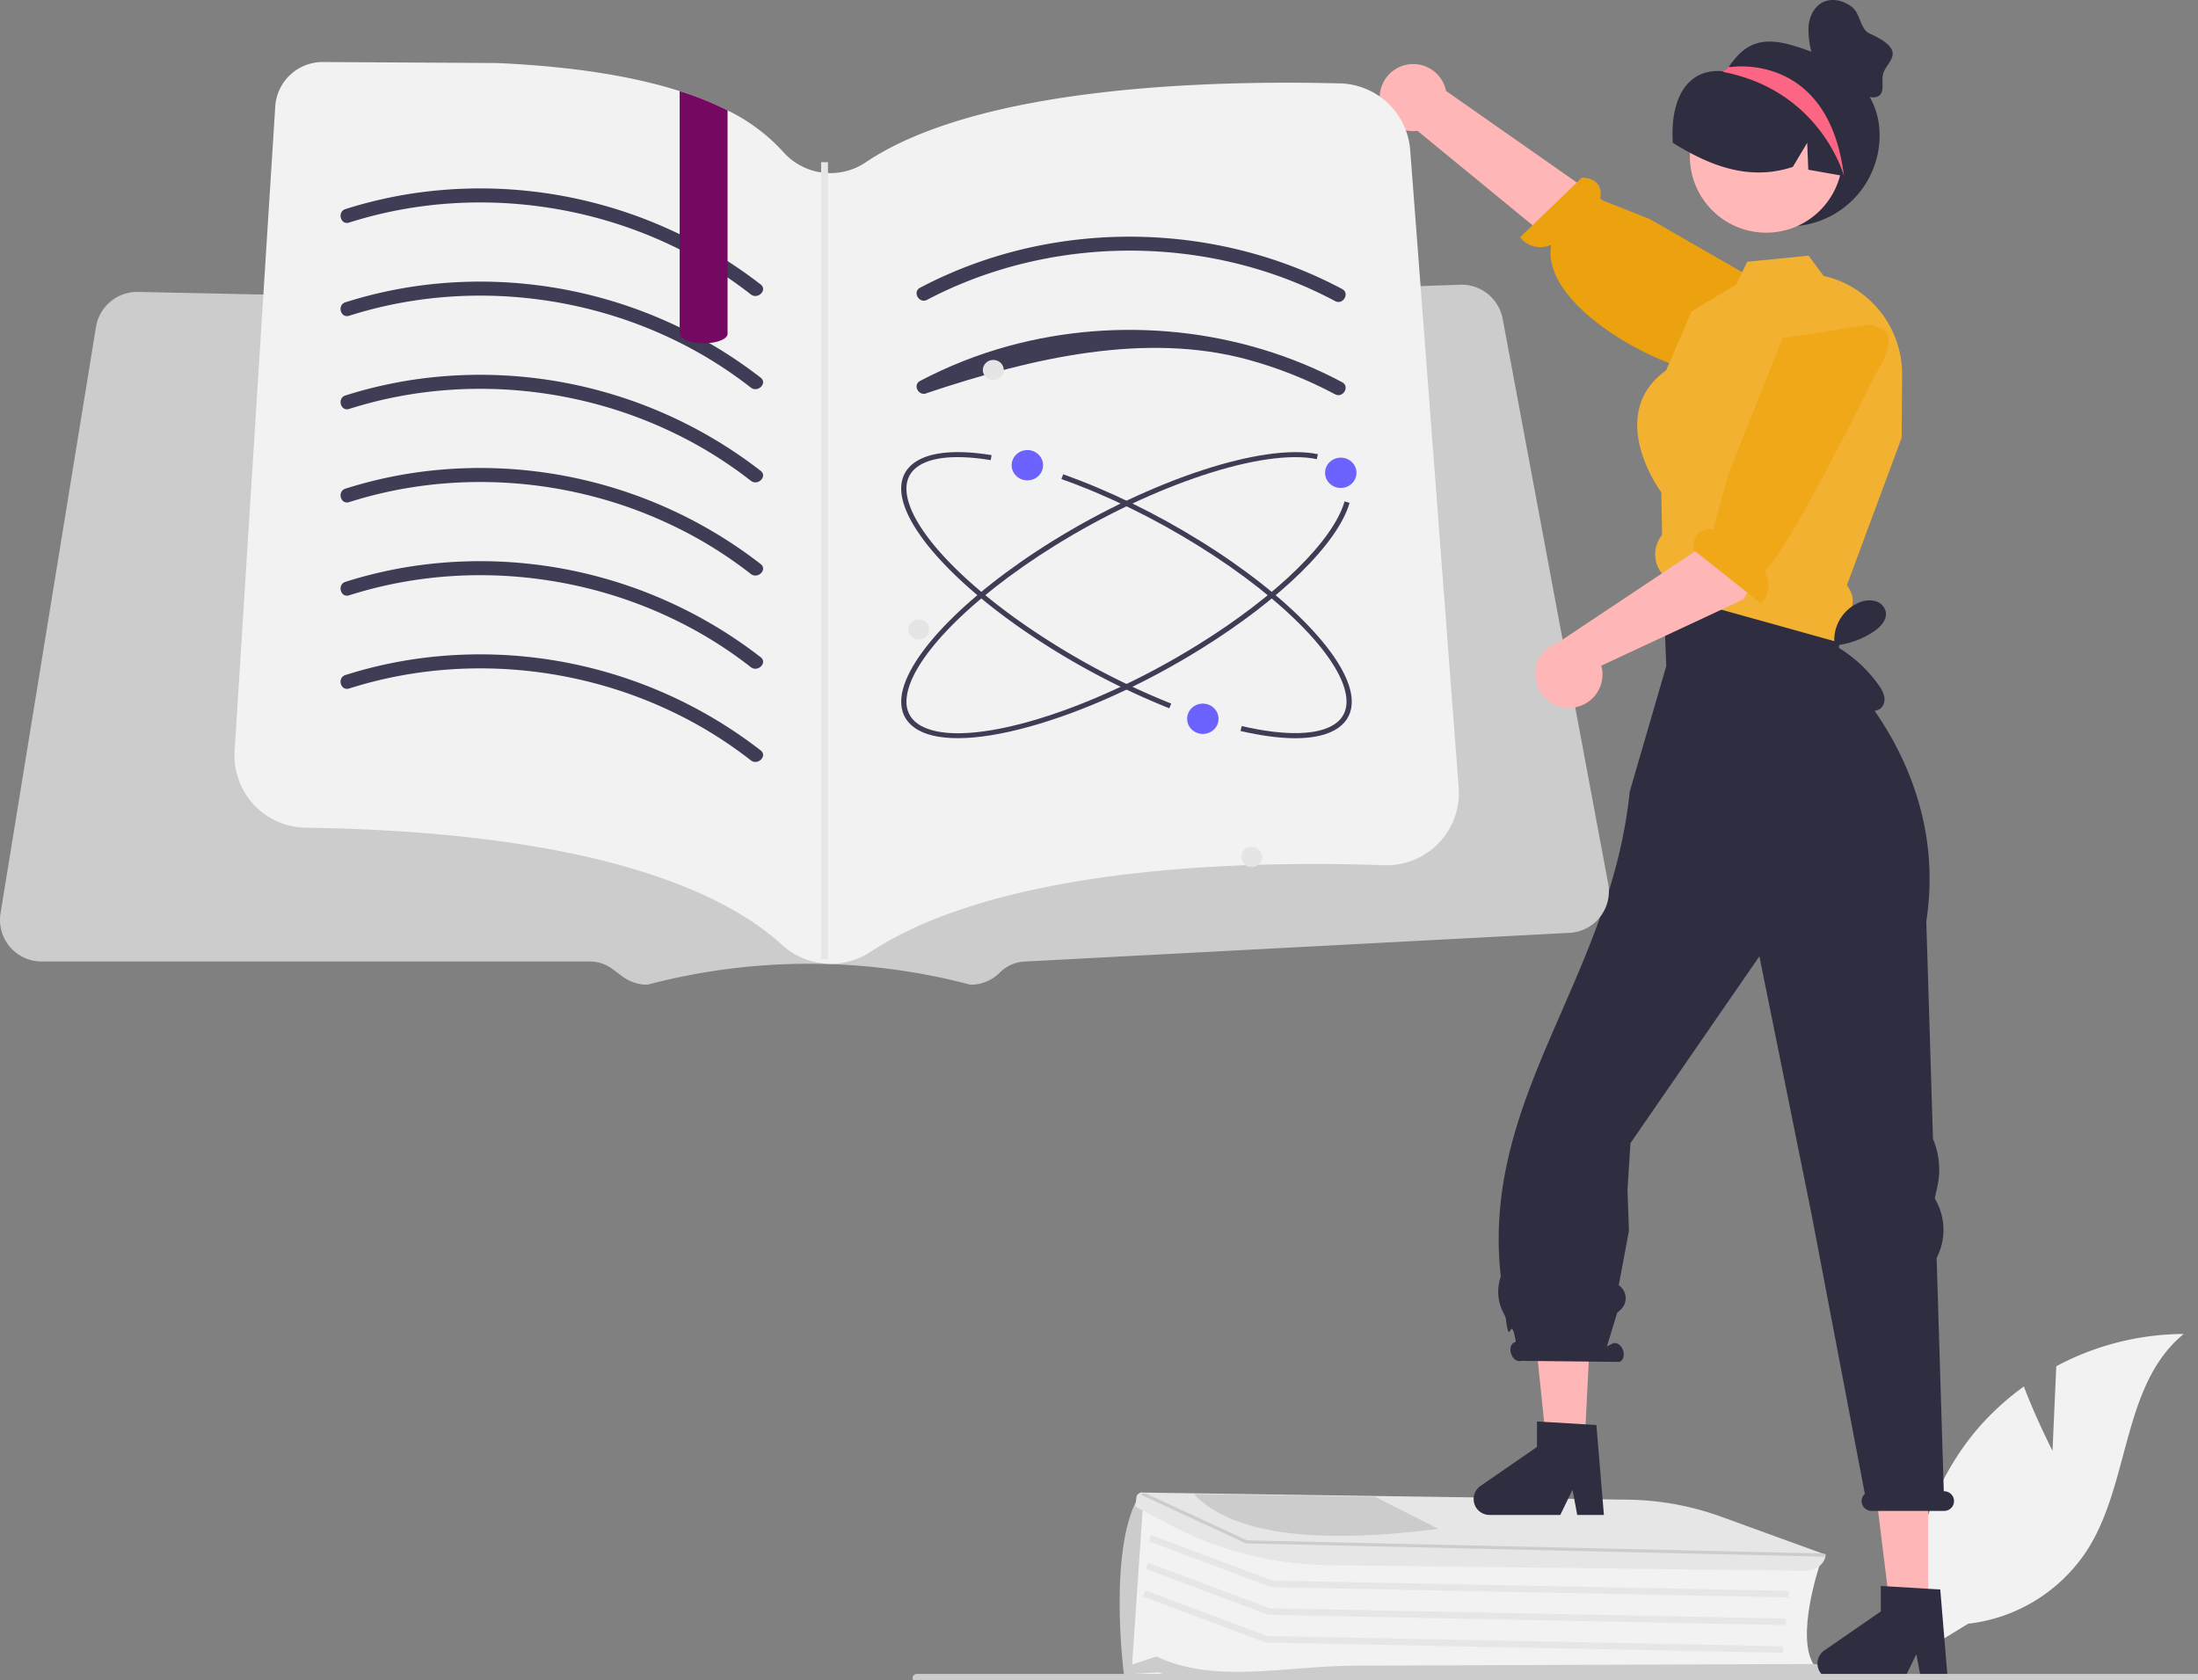 <?xml version="1.0" encoding="UTF-8" standalone="no"?>
<!-- Created with Inkscape (http://www.inkscape.org/) -->

<svg
   width="177.052mm"
   height="135.368mm"
   viewBox="0 0 177.052 135.368"
   version="1.1"
   id="svg16328"
   inkscape:version="1.1.2 (0a00cf5339, 2022-02-04)"
   sodipodi:docname="undraw_book_lover_re_rwjy.svg"
   xmlns:inkscape="http://www.inkscape.org/namespaces/inkscape"
   xmlns:sodipodi="http://sodipodi.sourceforge.net/DTD/sodipodi-0.dtd"
   xmlns="http://www.w3.org/2000/svg"
   xmlns:svg="http://www.w3.org/2000/svg">
  <rect x="0" y="0" width="177.052" height="135.368" fill="#808080" stroke="none"/>
  <sodipodi:namedview
     id="namedview16330"
     pagecolor="#ffffff"
     bordercolor="#666666"
     borderopacity="1.0"
     inkscape:pageshadow="2"
     inkscape:pageopacity="0.0"
     inkscape:pagecheckerboard="0"
     inkscape:document-units="mm"
     showgrid="false"
     inkscape:zoom="1.0998546"
     inkscape:cx="285.03768"
     inkscape:cy="178.65998"
     inkscape:window-width="1551"
     inkscape:window-height="940"
     inkscape:window-x="945"
     inkscape:window-y="235"
     inkscape:window-maximized="0"
     inkscape:current-layer="g19983" />
  <defs
     id="defs16325" />
  <g
     inkscape:label="Layer 1"
     inkscape:groupmode="layer"
     id="layer1"
     transform="translate(46,-157.192)">
    <g
       id="g16493"
       transform="matrix(0.265,0,0,0.265,-46.001,157.192)">
      <path
         d="m 889.314,635.23 1.144,-25.719 a 83.066,83.066 0 0 1 38.745,-9.808 c -18.608,15.214 -16.283,44.541 -28.899,65 a 49.964,49.964 0 0 1 -36.639,23.089 l -15.572,9.534 a 83.724,83.724 0 0 1 17.647,-67.845 80.874,80.874 0 0 1 14.863,-13.81 c 3.73,9.834 8.712,19.559 8.712,19.559 z"
         transform="translate(-265.412,-194.186)"
         fill="#f2f2f2"
         id="path16332" />
      <path
         d="m 653.173,703.729 c -7.931,-0.564 -10,1 -22,0 h -22 l 2.862,-52.648 34.634,13.878 172.114,4.225 -0.101,0.292 c -0.078,0.225 -7.719,22.577 -1.746,31.042 l 0.248,0.35 -0.483,0.005 -157.888,1.448 c -1.724,0.016 -3.929,1.53 -5.64,1.409 z"
         transform="translate(-265.412,-194.186)"
         fill="#f2f2f2"
         id="path16334" />
      <path
         d="m 662.101,704.417 c -15.322,-1.09 -31.187,4.866 -44.428,-1.858 l -10.585,0.641 -0.03,-0.089 c -0.082,-0.244 -5.082,-39.586 5.026,-54.839 l 0.445,-0.672 0.348,3.613 -3.332,49.008 7.386,-2.465 c 17.937,8.443 39.27,2.867 59.8,2.789 L 816.444,700.029 c 2.927,-0.01 5.365,1.99 5.443,4.459 l 0.008,0.241 -151.354,-0.011 q -4.234,-4.1e-4 -8.439,-0.3 z"
         transform="translate(-265.412,-194.186)"
         fill="#cccccc"
         id="path16336" />
      <polygon
         points="349.834,466.636 386.821,480.499 543.707,483.616 543.667,485.616 386.44,482.491 386.279,482.431 349.132,468.509 "
         fill="#e6e6e6"
         id="polygon16338" />
      <polygon
         points="348.995,475.055 385.983,488.918 542.868,492.035 542.828,494.035 385.601,490.91 385.441,490.85 348.293,476.928 "
         fill="#e6e6e6"
         id="polygon16340" />
      <polygon
         points="348.156,483.473 385.144,497.337 542.029,500.455 541.989,502.455 384.762,499.329 384.602,499.269 347.454,485.346 "
         fill="#e6e6e6"
         id="polygon16342" />
      <path
         d="m 663.187,669.727 a 105.217,105.217 0 0 1 -41.733,-11.775 l -10.898,-5.78 0.285,-2.857 a 1.729,1.729 0 0 1 1.838,-1.402 l 0.962,0.012 146.628,2.158 a 85.935,85.935 0 0 1 28.133,5.106 l 31.948,11.599 -0.017,0.169 c -0.268,2.692 -2.983,4.772 -6.18,4.735 l -144.434,-1.693 q -3.277,-0.039 -6.532,-0.271 z"
         transform="translate(-265.412,-194.186)"
         fill="#e6e6e6"
         id="path16344" />
      <polygon
         points="346.939,454.452 347.261,453.961 348.224,453.973 379.057,468.259 553.261,472.247 554.657,472.28 554.63,473.22 554.597,473.218 378.763,469.189 378.641,469.133 "
         fill="#cccccc"
         id="polygon16346" />
      <path
         d="m 683.347,649.186 -2.232,-0.032 -50.392,-0.745 -2.388,-0.033 c 11.514,12.258 36.972,15.325 74.288,10.576 z"
         transform="translate(-265.412,-194.186)"
         fill="#cccccc"
         id="path16348" />
      <polygon
         points="506.817,156.267 507.846,149.485 559.613,161.814 562.687,168.965 557.663,194.36 506.408,187.234 "
         fill="#ffb6b6"
         id="polygon16350" />
      <polygon
         points="586.094,490.943 574.786,490.943 569.404,447.327 586.094,447.327 "
         fill="#ffb6b6"
         id="polygon16352" />
      <path
         d="m 817.871,699.891 a 4.835,4.835 0 0 0 4.831,4.831 h 21.513 l 3.708,-7.655 1.44,7.655 h 8.109 l -2.279,-27.342 -3.686,-0.215 -12.384,-0.737 -1.996,-0.125 v 7.746 L 819.957,695.91 a 4.838,4.838 0 0 0 -2.087,3.981 z"
         transform="translate(-265.412,-194.186)"
         fill="#2f2e41"
         id="path16354" />
      <polygon
         points="481.576,440.943 470.268,440.943 463.616,376.73 484.863,375.461 "
         fill="#ffb6b6"
         id="polygon16356" />
      <path
         d="m 713.352,649.891 a 4.835,4.835 0 0 0 4.831,4.831 h 21.513 l 3.708,-7.655 1.44,7.655 h 8.108 l -2.279,-27.342 -3.289,-0.193 -12.599,-0.76 -2.177,-0.125 v 7.746 L 715.438,645.91 a 4.838,4.838 0 0 0 -2.087,3.981 z"
         transform="translate(-265.412,-194.186)"
         fill="#2f2e41"
         id="path16358" />
      <path
         d="m 856.306,647.516 h -0.044 l -2.175,-70.919 a 18.544,18.544 0 0 0 -0.243,-17.524 l -0.311,-0.564 0.807,-3.742 a 23.836,23.836 0 0 0 -1.362,-14.346 l -2.029,-66.154 c 7.248,-46.974 -27.294,-77.609 -27.294,-77.609 l 3.175,-24.62 -55.87,1.27 0.95,23.351 -11.109,38.168 c -5.846,56.96 -45.194,92.762 -39.213,147.231 a 1.04,1.04 0 0 1 -0.068,0.46 13.906,13.906 0 0 0 1.123,11.222 4.244,4.244 0 0 1 0.506,1.392 c 1.232,9.549 1.393,-2.53 3.025,6.935 l -0.318,0.161 c -1.144,0.395 -1.635,1.98 -1.096,3.54 0.538,1.56 1.902,2.505 3.046,2.11 l 29.867,0.319 c 1.144,-0.395 1.635,-1.98 1.096,-3.54 -0.538,-1.56 -1.902,-2.505 -3.046,-2.11 l -1.858,0.94 3.109,-10.171 1.09,-1.017 a 4.737,4.737 0 0 0 -0.602,-7.402 v 0 l 3.097,-16.528 -0.44,-12.5 0.906,-14.181 39.189,-56.785 15.855,78.438 16.195,84.964 a 2.968,2.968 0 0 0 -0.929,2.753 3.077,3.077 0 0 0 3.066,2.435 h 21.986 a 2.995,2.995 0 0 0 2.884,-3.791 3.031,3.031 0 0 0 -2.963,-2.186 z"
         transform="translate(-265.412,-194.186)"
         fill="#2f2e41"
         id="path16360" />
      <path
         d="m 836.755,235.326 a 27.662,27.662 0 1 1 -47.578,-19.186 l 0.133,-0.133 c 0.221,-0.232 0.443,-0.465 0.675,-0.686 a 0.011,0.011 0 0 0 0.011,-0.011 5.805,5.805 0 0 0 0.874,-0.786 c 3.734,-5.218 7.968,-9.593 18.223,-6.86 14.765,3.935 27.662,12.381 27.662,27.662 z"
         transform="translate(-265.412,-194.186)"
         fill="#2f2e41"
         id="path16362" />
      <path
         d="m 684.804,223.484 a 10.132,10.132 0 0 0 11.479,10.47 l 71.338,58.547 10.896,-19.152 -73.549,-51.527 a 10.187,10.187 0 0 0 -20.164,1.662 z"
         transform="translate(-265.412,-194.186)"
         fill="#ffb6b6"
         id="path16364" />
      <path
         d="m 797.743,309.767 c 0,0 -0.022,-2.109 -11.362,-2.027 -14.077,0.101 -52.846,-20.109 -49.454,-39.142 a 7.96,7.96 0 0 1 -9.489,-2.276 l 18.874,-18.172 c 5.923,0.4 5.983,4.363 5.476,6.639 l 15.168,6.027 39.506,22.697 -6.976,22.799 z"
         transform="translate(-265.412,-194.186)"
         fill="#750962"
         id="path16366"
         style="fill:#eca10f;fill-opacity:1" />
      <circle
         cx="536.866"
         cy="47.54"
         r="23.195"
         fill="#ffb7b7"
         id="circle16368" />
      <path
         d="m 770.399,357.098 a 9.312,9.312 0 0 0 0.454,11.726 c 0.011,0.68 0.113,1.338 1.077,3.776 a 4.268,4.268 0 0 0 0.442,0.669 1.66,1.66 0 0 0 0.102,0.147 7.711,7.711 0 0 0 4.026,2.71 l 42.459,11.851 5.614,1.565 0.987,0.272 0.544,-7.666 a 6.864,6.864 0 0 0 1.508,-8.812 l -0.782,-1.293 4.559,-12.259 0.442,-1.213 11.624,-31.289 0.011,-2.087 0.023,-2.155 0.113,-15.038 a 30.676,30.676 0 0 0 -12.134,-24.473 30.148,30.148 0 0 0 -11.624,-5.443 l -0.091,-0.011 -4.593,-6.181 -18.633,1.86 -1.542,3.164 -1.871,3.811 -13.507,8.04 -4.616,10.728 -3.119,7.258 c -4.831,3.47 -7.712,7.927 -8.54,13.235 -1.769,11.273 6.124,22.557 7.065,23.849 l 0.238,12.94 z"
         transform="translate(-265.412,-194.186)"
         fill="#750962"
         id="path16370"
         style="fill:#f2b131;fill-opacity:1" />
      <path
         d="m 826.553,247.807 c -0.21,-0.033 -0.42,-0.077 -0.631,-0.111 -3.618,-0.642 -7.236,-1.272 -10.843,-1.925 l -0.332,-8.177 -4.37,7.325 c -9.969,3.308 -19.297,1.438 -28.071,-2.689 a 79.25,79.25 0 0 1 -8.409,-4.636 c -0.891,-13.829 4.7,-22.682 15.103,-21.753 0.38,0.034 0.653,-0.354 0.985,-0.52 a 0.011,0.011 0 0 0 0.011,-0.011 c 0.564,-0.266 1.14,-0.52 1.715,-0.752 a 25.551,25.551 0 0 1 26.821,5.2 c 7.081,6.761 10.268,17.925 8.022,28.049 z"
         transform="translate(-265.412,-194.186)"
         fill="#2f2e41"
         id="path16372" />
      <path
         d="m 825.923,247.696 c 0,0 -6.871,-25.648 -36.325,-31.567 -0.033,-0.011 -0.144,-0.055 -0.288,-0.122 -0.088,-0.055 -0.199,-0.111 -0.31,-0.166 0.332,-0.188 0.653,-0.354 0.985,-0.52 a 0.011,0.011 0 0 0 0.011,-0.011 c 0.288,-0.266 0.575,-0.531 0.874,-0.786 l 0.841,0.033 c 0,0 29.554,-4.68 34.212,33.139 z"
         transform="translate(-265.412,-194.186)"
         fill="#fd6584"
         id="path16374" />
      <path
         d="m 837.254,409.374 a 3.913,3.913 0 0 1 -4.016,0.65 9.314,9.314 0 0 1 -3.432,-2.51 32.359,32.359 0 0 1 -7.918,-14.271 l 1.273,-2.264 a 12.428,12.428 0 0 1 7.486,-13.675 7.663,7.663 0 0 1 4.722,-0.411 4.476,4.476 0 0 1 3.254,3.223 c 0.49,2.421 -1.527,4.608 -3.57,5.998 a 25.399,25.399 0 0 1 -11.956,4.278 41.192,41.192 0 0 1 13.269,11.908 9.757,9.757 0 0 1 1.756,3.446 3.923,3.923 0 0 1 -0.867,3.627 z"
         transform="translate(-265.412,-194.186)"
         fill="#2f2e41"
         id="path16376" />
      <path
         id="be339808-9edc-488a-82d9-9b8c80f783b0-292"
         data-name="f02c4e45-f306-4b42-b3ad-5ddd3016d7d2"
         d="m 544.06,705.545 h 389.281 a 1.247,1.247 0 0 0 0,-2.494 H 544.059 a 1.247,1.247 0 1 0 0,2.494 v 0 z"
         transform="translate(-265.412,-194.186)"
         fill="#cccccc" />
      <path
         d="m 647.444,384.955 v 0.651 c -1.402,-1.643 -2.833,-3.272 -4.249,-4.901 q -0.892,-1.02 -1.785,-2.04 -3.782,-4.292 -7.606,-8.555 c -2.564,-2.833 -5.128,-5.666 -7.72,-8.484 -0.623,-0.68 -1.246,-1.36 -1.884,-2.04 a 14.662,14.662 0 0 0 -1.657,-1.587 6.15,6.15 0 0 0 -2.025,-1.119 5.078,5.078 0 0 0 -2.606,-0.028 c -0.978,0.227 -1.912,0.581 -2.861,0.878 -0.978,0.326 -1.941,0.637 -2.918,0.949 -1.955,0.637 -3.895,1.275 -5.85,1.912 a 0.194,0.194 0 0 1 -0.252,-0.107 l -0.003,-0.007 a 0.197,0.197 0 0 1 0.142,-0.269 c 0.482,-0.156 0.977,-0.312 1.473,-0.468 1.969,-0.651 3.923,-1.289 5.892,-1.926 0.977,-0.326 1.954,-0.637 2.932,-0.949 a 8.762,8.762 0 0 1 2.833,-0.567 6.409,6.409 0 0 1 4.164,1.955 c 0.609,0.567 1.162,1.161 1.714,1.771 q 0.977,1.062 1.955,2.125 3.93,4.292 7.804,8.612 3.888,4.334 7.706,8.683 0.276,0.319 0.552,0.637 c 1.431,1.614 2.833,3.244 4.249,4.872 z"
         transform="translate(-265.412,-194.186)"
         fill="#ffffff"
         id="path16379" />
      <path
         d="m 622.324,360.61 a 4.788,4.788 0 0 0 -2.063,-1.533 l -0.805,0.028 a 85.054,85.054 0 0 0 24.329,24.758 q -10.731,-11.626 -21.461,-23.253 z"
         transform="translate(-265.412,-194.186)"
         fill="#ffffff"
         id="path16381" />
      <path
         d="M 754.254,462.841 722.166,291.031 a 12.726,12.726 0 0 0 -12.086,-10.298 q -0.389,-0.009 -0.778,0 l -21.859,0.784 -2.353,0.086 -10.909,0.392 -2.353,0.081 -7.017,0.254 -141.498,5.08 c -0.213,0.011 -0.432,0.011 -0.646,0.006 l -31.707,-0.663 -11.734,-0.242 -0.375,-0.006 -8.661,-0.185 -75.465,-1.568 -20.008,-0.421 -9.866,-0.202 -2.364,-0.052 -11.249,-0.231 -2.358,-0.052 -11.509,-0.236 -2.358,-0.052 -12.645,-0.265 -1.984,-0.04 -11.278,-0.236 -1.782,-0.035 h -0.259 a 12.692,12.692 0 0 0 -12.466,10.598 L 265.579,471.812 a 12.624,12.624 0 0 0 12.46,14.657 h 166.661 a 11.549,11.549 0 0 1 6.815,2.249 l 3.16,2.341 a 12.739,12.739 0 0 0 7.513,2.479 192.439,192.439 0 0 1 98.218,0 12.548,12.548 0 0 0 8.932,-3.702 11.457,11.457 0 0 1 7.496,-3.338 l 165.669,-8.73 a 12.625,12.625 0 0 0 11.751,-14.928 z"
         transform="translate(-265.412,-194.186)"
         fill="#cccccc"
         id="path16383" />
      <path
         d="m 708.853,436.049 a 21.976,21.976 0 0 1 -22.75,21.16 c -9.62,-0.34 -21.1,-0.51 -33.56,-0.25 -40.69,0.87 -91.81,6.47 -122.56,26.61 a 21.966,21.966 0 0 1 -13.05,3.58 c -0.34,-0.02 -0.67,-0.04 -1.01,-0.07 a 21.928,21.928 0 0 1 -12.84,-5.69 c -16.94,-15.5 -55.79,-34.27 -144.72,-35.59 -0.37,0 -0.73,-0.02 -1.09,-0.04 a 21.964,21.964 0 0 1 -20.54,-23.32 l 8.74,-138.71 1.31,-20.79 2.3,-36.37 a 14.443,14.443 0 0 1 14.4,-13.53 h 0.09 l 52.98,0.31 q 33.48,1.515 55.46,8.53 a 95.875,95.875 0 0 1 14.56,5.86 55.975,55.975 0 0 1 16.94,12.65 19.119,19.119 0 0 0 11.5,6.21 18.276,18.276 0 0 0 2.08,0.19 19.057,19.057 0 0 0 11.53,-3.3 c 34.61,-23.19 105.14,-24.95 144.09,-23.95 a 21.931,21.931 0 0 1 21.36,20.31 l 1.58,20.69 1.57,20.63 9.06,119.23 2.52,33.17 a 22.806,22.806 0 0 1 0.05,2.48 z"
         fill="#f2f2f2"
         id="path16385"
         transform="translate(-265.412,-194.186)" />
      <path
         d="m 371.544,261.848 c 31.927,-10.186 67.546,-7.489 97.793,6.861 a 128.768,128.768 0 0 1 24.302,14.968 c 2.127,1.67 5.155,-1.317 3.005,-3.005 a 139.187,139.187 0 0 0 -97.705,-28.652 133.697,133.697 0 0 0 -28.523,5.73 c -2.595,0.828 -1.486,4.932 1.13,4.097 z"
         transform="translate(-265.412,-194.186)"
         fill="#3f3d56"
         id="path16387" />
      <path
         d="m 547.228,285.325 c 29.684,-15.602 65.229,-19.005 97.504,-10.148 a 128.521,128.521 0 0 1 26.512,10.541 c 2.412,1.287 4.561,-2.38 2.145,-3.669 -30.76,-16.413 -67.684,-20.192 -101.274,-11.042 a 133.658,133.658 0 0 0 -27.031,10.649 c -2.421,1.273 -0.276,4.942 2.145,3.669 z"
         transform="translate(-265.412,-194.186)"
         fill="#3f3d56"
         id="path16389" />
      <path
         d="m 547.228,313.654 c 32.218,-10.787 66.477,-18.585 97.504,-10.148 9.201,2.519 18.093,6.054 26.512,10.541 2.412,1.287 4.561,-2.38 2.145,-3.669 -30.76,-16.413 -67.684,-20.192 -101.274,-11.042 -9.37,2.557 -18.434,6.128 -27.031,10.649 -2.422,1.273 -0.276,4.942 2.145,3.669 z"
         transform="translate(-265.412,-194.186)"
         fill="#3f3d56"
         id="path16391"
         sodipodi:nodetypes="cccscccc" />
      <path
         d="m 565.93,340.69 -0.573,0.415 c 0.194,-0.145 0.395,-0.281 0.602,-0.41 z"
         transform="translate(-265.412,-194.186)"
         fill="#ffffff"
         id="path16411" />
      <path
         d="m 371.544,290.177 c 31.927,-10.186 67.546,-7.489 97.793,6.861 a 128.767,128.767 0 0 1 24.302,14.968 c 2.127,1.67 5.155,-1.317 3.005,-3.005 a 139.187,139.187 0 0 0 -97.705,-28.652 133.697,133.697 0 0 0 -28.523,5.73 c -2.595,0.828 -1.486,4.932 1.13,4.097 z"
         transform="translate(-265.412,-194.186)"
         fill="#3f3d56"
         id="path16415" />
      <path
         d="m 371.544,318.505 c 31.927,-10.186 67.546,-7.49 97.793,6.861 a 128.767,128.767 0 0 1 24.302,14.968 c 2.127,1.67 5.155,-1.317 3.005,-3.005 a 139.187,139.187 0 0 0 -97.705,-28.652 133.698,133.698 0 0 0 -28.523,5.73 c -2.595,0.828 -1.486,4.932 1.13,4.097 z"
         transform="translate(-265.412,-194.186)"
         fill="#3f3d56"
         id="path16417" />
      <path
         d="m 371.544,346.833 c 31.927,-10.186 67.546,-7.489 97.793,6.861 a 128.768,128.768 0 0 1 24.302,14.968 c 2.127,1.67 5.155,-1.317 3.005,-3.005 a 139.187,139.187 0 0 0 -97.705,-28.652 133.697,133.697 0 0 0 -28.523,5.73 c -2.595,0.828 -1.486,4.932 1.13,4.097 z"
         transform="translate(-265.412,-194.186)"
         fill="#3f3d56"
         id="path16419" />
      <path
         d="m 371.544,375.161 c 31.927,-10.186 67.546,-7.489 97.793,6.861 a 128.767,128.767 0 0 1 24.302,14.968 c 2.127,1.67 5.155,-1.317 3.005,-3.005 a 139.187,139.187 0 0 0 -97.705,-28.652 133.697,133.697 0 0 0 -28.523,5.73 c -2.595,0.828 -1.486,4.932 1.13,4.097 z"
         transform="translate(-265.412,-194.186)"
         fill="#3f3d56"
         id="path16421" />
      <path
         d="m 371.544,403.49 c 31.927,-10.186 67.546,-7.49 97.793,6.861 a 128.765,128.765 0 0 1 24.302,14.968 c 2.127,1.67 5.155,-1.317 3.005,-3.005 a 139.187,139.187 0 0 0 -97.705,-28.652 133.698,133.698 0 0 0 -28.523,5.73 c -2.595,0.828 -1.486,4.932 1.13,4.097 z"
         transform="translate(-265.412,-194.186)"
         fill="#3f3d56"
         id="path16423" />
      <path
         d="m 486.573,227.739 v 67.93 c 0,1.35 -2.36,2.48 -5.54,2.79 a 0.22,0.22 0 0 0 -0.08,0.01 c -0.53,0.04 -1.09,0.07 -1.66,0.07 a 14.57,14.57 0 0 1 -5.15,-0.84 c -0.15,-0.06 -0.3,-0.13 -0.45,-0.19 -0.14,-0.08 -0.29,-0.15 -0.43,-0.23 -0.79,-0.47 -1.25,-1.02 -1.25,-1.61 v -73.79 a 95.875,95.875 0 0 1 14.56,5.86 z"
         transform="translate(-265.412,-194.186)"
         fill="#750962"
         id="path16425" />
      <rect
         x="249.599"
         y="49.308"
         width="2.08"
         height="242.235"
         fill="#e6e6e6"
         id="rect16427" />
      <path
         d="m 743.313,409.32 a 10.132,10.132 0 0 0 8.849,-12.771 l 43.178,-20.155 25.994,-42.049 -20.432,-8.249 -17.536,33.884 -44.385,29.577 a 10.187,10.187 0 0 0 4.332,19.763 z"
         transform="translate(-265.412,-194.186)"
         fill="#ffb6b6"
         id="path16429" />
      <path
         d="m 837.369,294.063 c 0,0 5.088,1.661 -0.497,11.531 -4.471,7.902 -26.252,53.418 -35.142,62.355 a 7.96,7.96 0 0 1 -0.992,9.708 L 780.215,361.371 c -0.392,-5.923 3.528,-6.511 5.851,-6.311 l 4.721,-16.733 16.468,-41.279 26.458,-4.251 z"
         transform="translate(-265.412,-194.186)"
         fill="#750962"
         id="path16431"
         style="fill:#f0a819;fill-opacity:1" />
      <path
         d="m 837.812,216.694 c 0.97,-3.923 8.01,-6.82 -4.049,-12.297 -2.926,-1.329 -2.805,-5.907 -5.281,-7.957 -2.475,-2.05 -6.101,-3.001 -8.978,-1.568 -2.569,1.28 -4.017,4.175 -4.326,7.029 a 25.892,25.892 0 0 0 0.981,8.512 l -0.234,0.342 q 7.165,5.483 14.33,10.965 c 1.755,1.343 4.05,2.75 6.017,1.742 2.227,-1.141 0.938,-4.339 1.539,-6.767 z"
         transform="translate(-265.412,-194.186)"
         fill="#2f2e41"
         id="path16433" />
      <g
         id="g19983"
         transform="translate(-49.475,-645.287)">
        <ellipse
           cx="328.744"
           cy="836.647"
           fill="#e5e5e5"
           id="circle19862"
           style="stroke-width:0.521"
           rx="3.184"
           ry="3.073" />
        <path
           d="m 404.902,860.601 a 223.917,216.078 0 0 1 -35.561,-18.003 c -27.066,-16.8 -45.52,-36.232 -45.921,-48.354 -0.117,-3.543 1.246,-6.352 4.053,-8.35 4.541,-3.232 12.636,-4.008 23.412,-2.244 l -0.266,1.515 c -10.339,-1.693 -18.016,-1.013 -22.2,1.966 -2.36,1.68 -3.507,4.057 -3.407,7.065 0.385,11.639 18.547,30.571 45.191,47.11 a 222.263,214.483 0 0 0 35.303,17.873 z"
           fill="#3f3d56"
           id="path19864"
           style="stroke-width:0.521" />
        <path
           d="m 443.222,869.704 c -4.722,0 -10.314,-0.733 -16.672,-2.204 l 0.371,-1.494 c 13.351,3.088 23.454,2.831 28.449,-0.724 2.36,-1.68 3.507,-4.057 3.407,-7.065 -0.386,-11.639 -18.547,-30.571 -45.191,-47.11 -13.504,-8.383 -27.847,-15.364 -41.478,-20.188 l 0.548,-1.442 c 13.739,4.863 28.19,11.896 41.791,20.338 27.065,16.8 45.52,36.232 45.921,48.353 0.117,3.543 -1.246,6.352 -4.053,8.35 -2.981,2.122 -7.406,3.186 -13.092,3.186 z"
           fill="#3f3d56"
           id="path19866"
           style="stroke-width:0.521" />
        <path
           d="m 340.611,869.688 c -5.702,2.5e-4 -10.168,-1.055 -13.139,-3.17 -2.807,-1.998 -4.171,-4.807 -4.053,-8.35 0.401,-12.122 18.856,-31.553 45.921,-48.353 30.249,-18.776 64.203,-29.904 80.735,-26.457 l -0.336,1.502 c -16.158,-3.37 -49.609,7.67 -79.537,26.248 -26.645,16.539 -44.806,35.471 -45.191,47.11 -0.1,3.008 1.047,5.385 3.407,7.065 11.955,8.508 50.161,-2.247 85.167,-23.976 24.047,-14.926 41.134,-31.627 44.593,-43.584 l 1.534,0.413 c -3.559,12.305 -20.904,29.342 -45.265,44.464 -17.144,10.642 -35.579,19.005 -51.908,23.548 -8.482,2.36 -15.896,3.542 -21.927,3.542 z"
           fill="#3f3d56"
           id="path19868"
           style="stroke-width:0.521" />
        <ellipse
           cx="361.763"
           cy="786.712"
           fill="#6c63ff"
           id="circle19870"
           style="stroke-width:0.521"
           rx="4.777"
           ry="4.609" />
        <ellipse
           cx="415.102"
           cy="863.791"
           fill="#6c63ff"
           id="circle19872"
           style="stroke-width:0.521"
           rx="4.777"
           ry="4.609" />
        <ellipse
           cx="429.962"
           cy="905.788"
           fill="#e5e5e5"
           id="circle19874"
           style="stroke-width:0.521"
           rx="3.184"
           ry="3.073" />
        <ellipse
           cx="351.413"
           cy="757.775"
           fill="#e5e5e5"
           id="circle19876"
           style="stroke-width:0.521"
           rx="3.184"
           ry="3.073" />
        <ellipse
           cx="457.03"
           cy="789.017"
           fill="#6c63ff"
           id="circle19878"
           style="stroke-width:0.521"
           rx="4.777"
           ry="4.609" />
      </g>
    </g>
  </g>
</svg>
